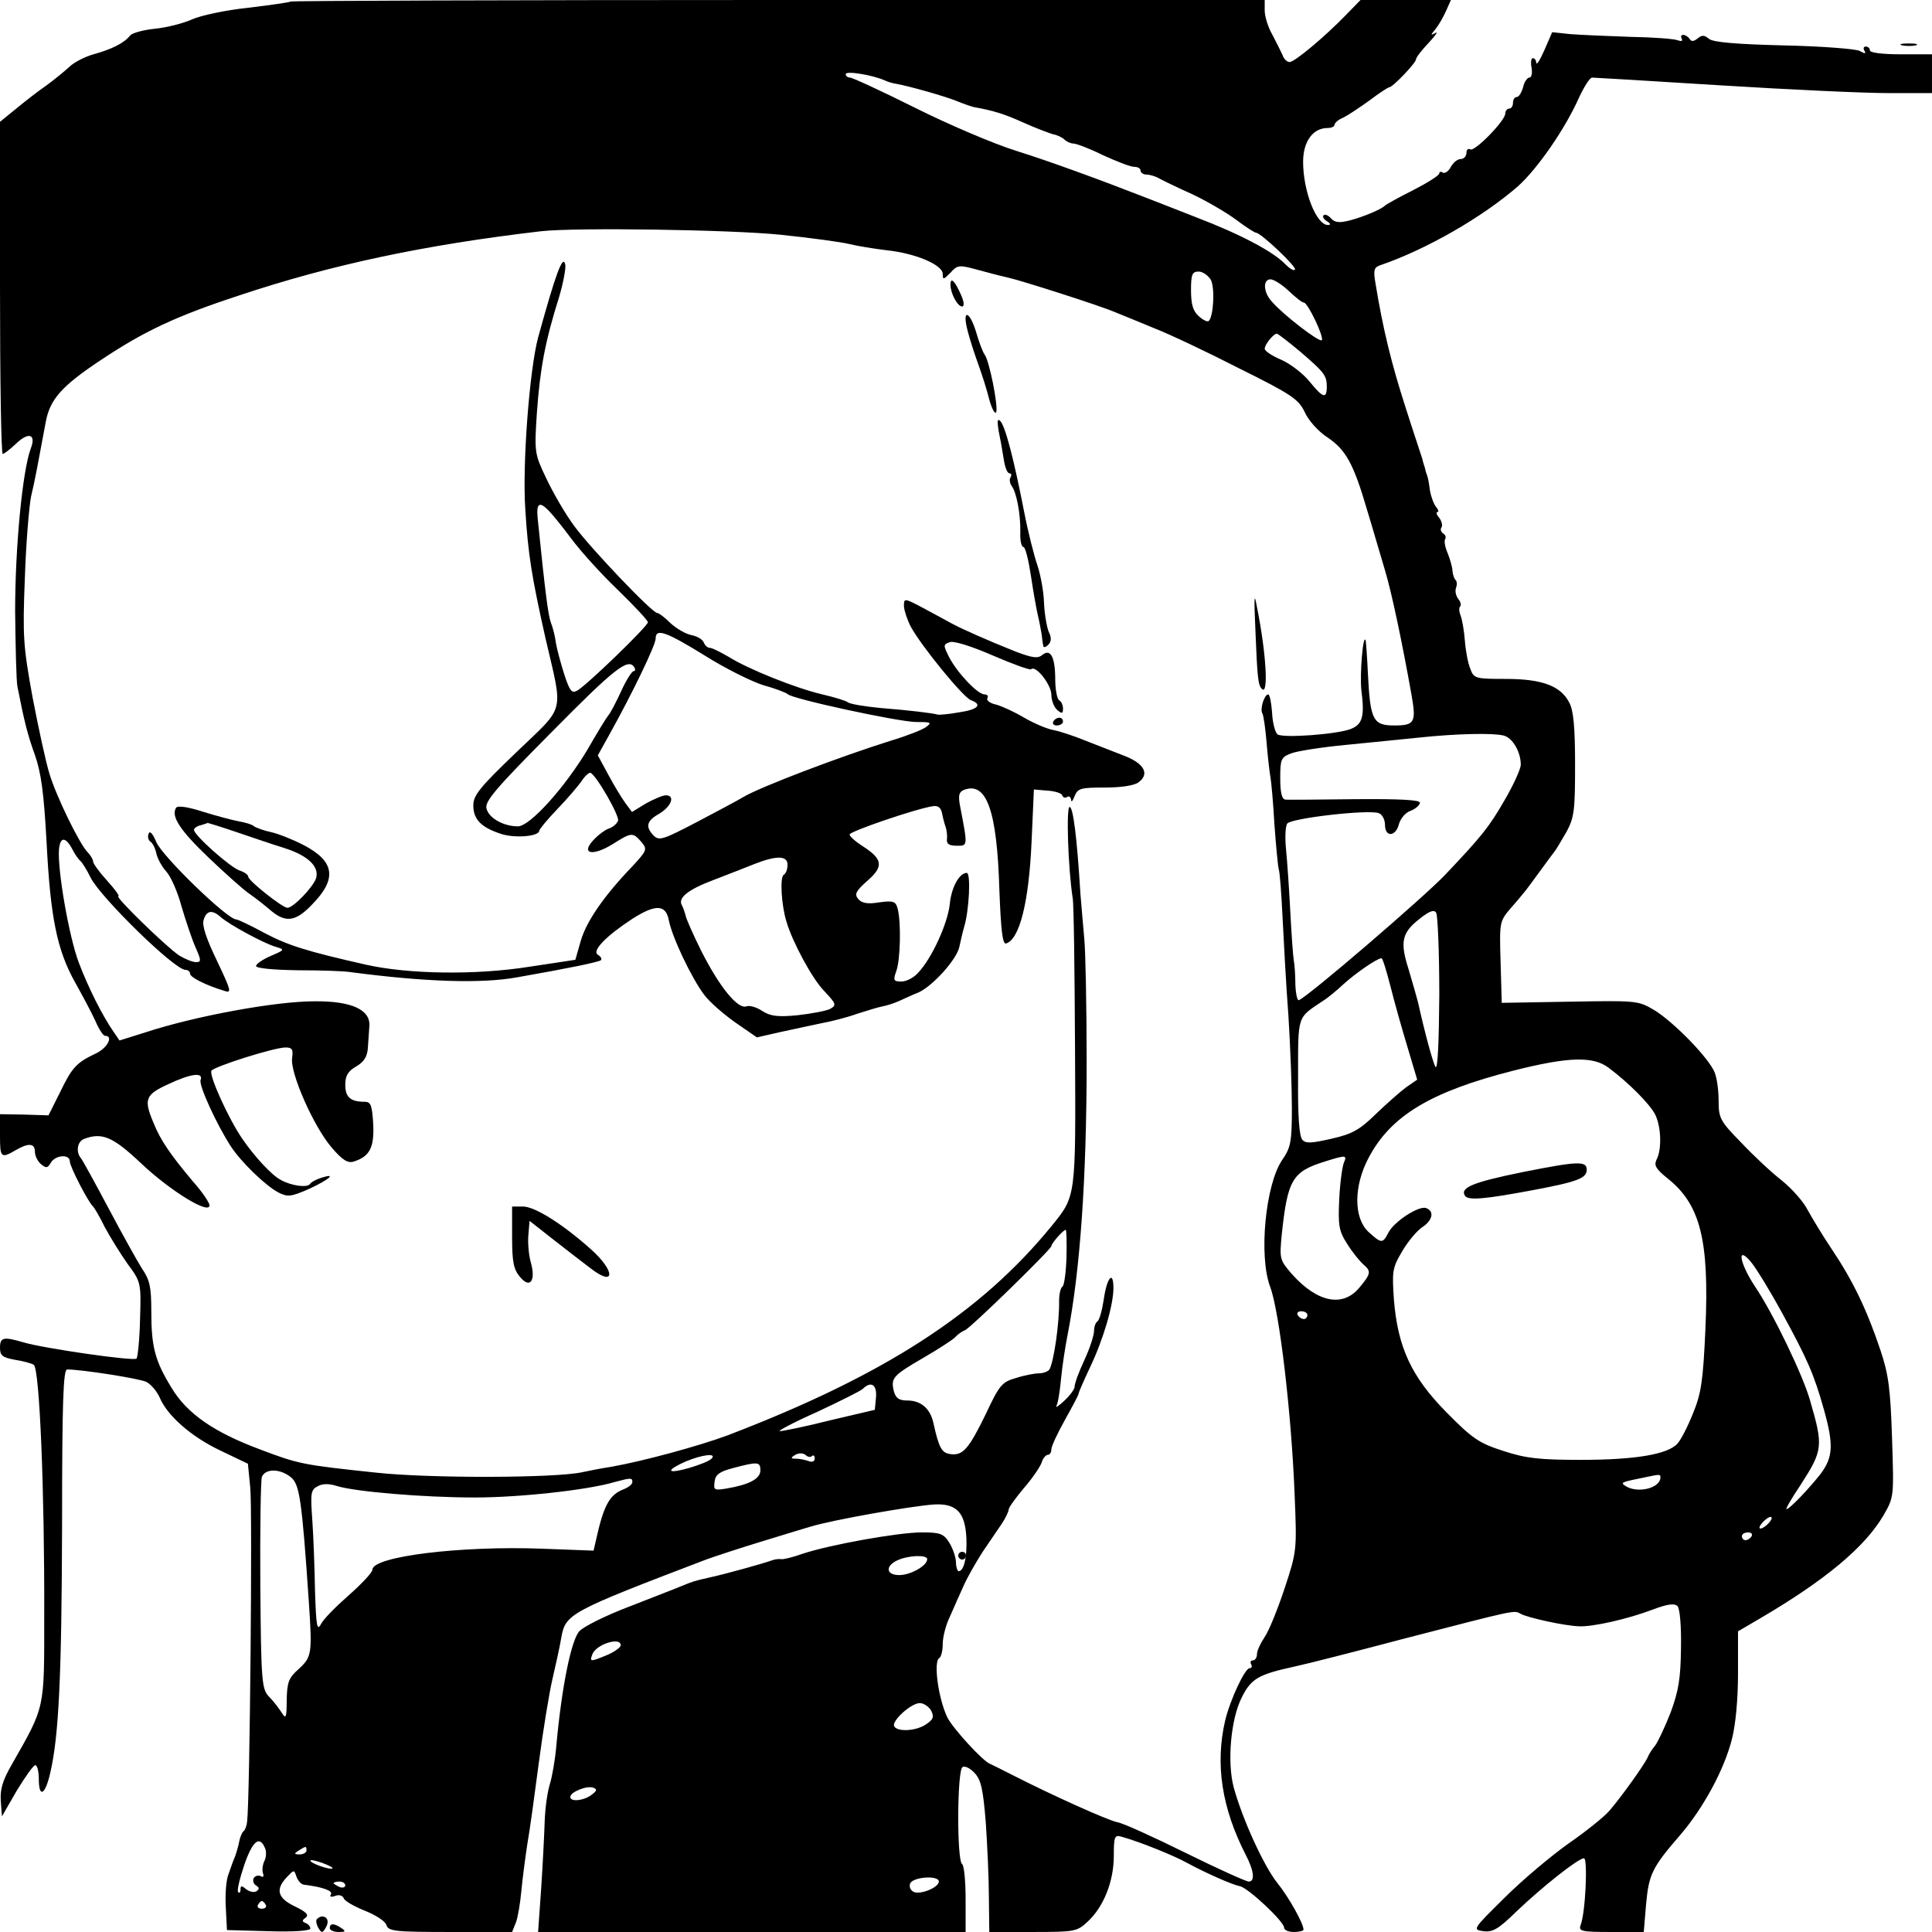 <?xml version="1.0" standalone="no"?>
<!DOCTYPE svg PUBLIC "-//W3C//DTD SVG 20010904//EN"
 "http://www.w3.org/TR/2001/REC-SVG-20010904/DTD/svg10.dtd">
<svg version="1.0" xmlns="http://www.w3.org/2000/svg"
 width="498pt" height="498pt" viewBox="0 0 498 498"
 preserveAspectRatio="xMidYMid meet">

<g transform="translate(0,498) scale(0.1,-0.1)"
fill="#000000" stroke="none">
<path d="M749 4976 c-2 -2 -51 -9 -109 -16 -58 -6 -123 -20 -145 -30 -22 -10
-65 -21 -95 -24 -30 -3 -60 -11 -65 -18 -15 -19 -47 -35 -94 -48 -22 -6 -51
-21 -63 -33 -13 -12 -39 -33 -58 -47 -19 -13 -54 -40 -77 -59 l-43 -35 0 -428
c0 -235 3 -428 7 -428 4 0 19 12 34 26 33 32 53 25 38 -13 -21 -57 -40 -253
-40 -418 1 -93 3 -181 6 -195 17 -87 26 -124 45 -176 16 -46 23 -97 30 -224
10 -196 27 -279 74 -363 19 -34 43 -79 52 -99 9 -21 20 -38 25 -38 22 0 6 -31
-23 -45 -51 -24 -62 -36 -93 -100 l-30 -60 -63 2 -62 1 0 -54 c0 -58 2 -61 40
-39 34 20 50 18 50 -4 0 -10 7 -25 16 -32 13 -11 17 -10 25 4 12 20 49 23 49
3 0 -13 48 -106 60 -116 3 -3 17 -26 30 -53 14 -26 40 -68 59 -95 34 -46 35
-48 32 -142 -1 -52 -6 -98 -9 -102 -8 -7 -238 26 -292 42 -51 15 -60 13 -60
-14 0 -20 6 -25 38 -31 20 -3 43 -9 49 -13 15 -9 28 -324 27 -647 0 -244 3
-231 -84 -384 -23 -40 -30 -63 -28 -93 l3 -40 38 66 c22 36 43 66 48 66 5 0 9
-16 9 -35 0 -50 16 -43 29 13 23 96 30 256 31 645 0 311 3 397 13 397 37 0
185 -23 204 -32 12 -6 27 -24 34 -39 19 -47 81 -102 157 -138 l71 -34 6 -61
c6 -53 -1 -806 -8 -861 -1 -11 -5 -22 -9 -25 -4 -3 -9 -15 -11 -25 -2 -11 -7
-29 -11 -40 -5 -11 -12 -32 -17 -46 -6 -14 -9 -52 -7 -85 l3 -59 108 -3 c63
-2 107 1 107 7 0 5 -6 12 -12 14 -10 4 -10 7 0 14 9 7 1 15 -28 29 -44 21 -51
43 -21 75 19 20 19 20 25 2 4 -11 12 -20 19 -21 49 -6 76 -16 70 -25 -4 -6 0
-8 11 -4 10 4 19 1 22 -6 2 -7 27 -21 54 -32 28 -11 53 -27 56 -37 5 -16 21
-18 165 -18 l159 0 10 25 c5 13 11 50 14 82 3 32 10 85 15 118 6 33 19 128 30
212 11 84 27 181 35 215 8 35 19 83 23 108 11 60 22 66 373 200 25 9 86 29
135 44 50 15 110 34 135 41 55 17 259 53 318 57 57 3 80 -20 83 -87 2 -48 -6
-85 -20 -85 -3 0 -7 11 -7 25 -1 14 -9 36 -18 50 -14 22 -24 25 -70 25 -61 0
-238 -32 -307 -55 -25 -9 -50 -15 -55 -14 -5 1 -16 0 -24 -3 -25 -9 -123 -36
-160 -44 -44 -10 -40 -9 -75 -23 -16 -7 -77 -30 -135 -53 -58 -22 -114 -50
-126 -62 -21 -21 -46 -142 -60 -296 -3 -36 -11 -81 -17 -100 -6 -19 -12 -62
-13 -95 -1 -33 -5 -111 -9 -172 l-8 -113 551 0 551 0 0 85 c0 46 -4 87 -9 90
-14 9 -13 242 1 250 6 4 20 -3 31 -15 17 -18 22 -42 29 -128 4 -59 8 -146 8
-194 l1 -88 113 0 c108 0 113 1 141 27 41 38 67 104 67 169 0 52 2 55 22 49
46 -13 133 -48 167 -67 50 -27 116 -56 136 -60 21 -4 114 -91 114 -107 0 -6
11 -11 25 -11 14 0 25 3 25 6 0 16 -38 84 -68 121 -34 43 -89 162 -112 246
-17 64 -8 175 21 232 24 48 43 59 135 79 33 7 158 39 279 71 298 77 287 75
305 65 18 -10 114 -31 150 -32 35 -2 127 19 190 43 37 14 56 17 64 9 6 -6 10
-51 9 -108 -1 -79 -6 -110 -27 -167 -15 -38 -33 -76 -40 -85 -7 -8 -16 -22
-19 -30 -8 -18 -67 -101 -99 -138 -13 -15 -60 -53 -105 -84 -45 -32 -119 -94
-165 -140 -82 -81 -83 -82 -54 -86 24 -3 39 6 85 51 66 63 159 137 174 137 10
0 4 -141 -9 -173 -5 -15 3 -17 78 -17 l85 0 6 71 c7 77 15 95 88 179 60 70
113 168 133 246 10 38 16 105 16 171 l0 108 58 34 c167 98 269 183 317 265 27
47 27 47 22 199 -4 126 -9 165 -30 227 -34 102 -71 179 -124 258 -25 37 -53
84 -64 104 -10 20 -40 54 -66 75 -27 21 -74 65 -105 98 -54 55 -58 63 -58 107
0 26 -4 58 -10 73 -14 37 -107 132 -157 162 -41 24 -46 24 -217 21 l-175 -3
-3 105 c-3 104 -3 105 27 140 17 19 33 39 38 45 4 5 21 28 37 50 16 22 33 45
37 50 5 6 18 29 31 51 20 37 22 56 22 173 0 96 -4 140 -15 160 -22 43 -70 61
-164 61 -78 0 -82 1 -91 26 -6 14 -12 46 -14 72 -2 26 -7 55 -11 65 -4 10 -5
21 -1 24 3 3 1 12 -5 19 -6 8 -9 20 -6 28 3 8 3 17 -1 21 -4 4 -7 14 -8 23 0
9 -6 30 -12 45 -7 16 -10 32 -7 37 3 5 1 11 -5 15 -6 4 -8 11 -4 16 3 5 0 16
-6 24 -7 8 -9 15 -5 15 4 0 3 6 -3 13 -6 7 -13 26 -16 42 -2 17 -5 32 -6 35
-1 3 -3 10 -5 15 -1 6 -3 13 -5 18 -1 4 -3 10 -4 15 -1 4 -21 63 -43 132 -36
112 -58 200 -78 323 -5 30 -3 38 12 43 120 41 264 124 356 204 50 45 121 147
157 228 13 28 28 52 34 52 6 0 155 -9 331 -20 176 -11 371 -20 433 -20 l112 0
0 50 0 50 -80 0 c-47 0 -80 4 -80 10 0 6 -5 10 -11 10 -5 0 -7 -5 -3 -11 5 -8
1 -8 -13 0 -11 5 -99 12 -197 14 -120 3 -181 8 -191 17 -12 10 -18 10 -29 1
-10 -8 -16 -9 -21 -1 -3 5 -11 10 -16 10 -6 0 -7 -4 -4 -10 3 -6 -1 -7 -10 -4
-9 4 -65 8 -123 9 -59 2 -128 5 -154 7 l-47 5 -20 -46 c-11 -25 -20 -40 -21
-33 0 6 -4 12 -9 12 -4 0 -6 -11 -3 -25 2 -14 0 -25 -6 -25 -5 0 -13 -11 -16
-25 -4 -14 -11 -25 -16 -25 -6 0 -10 -7 -10 -15 0 -8 -4 -15 -10 -15 -5 0 -10
-6 -10 -13 0 -18 -79 -99 -90 -92 -6 3 -10 -1 -10 -9 0 -9 -7 -16 -15 -16 -8
0 -19 -9 -25 -20 -6 -11 -15 -18 -21 -15 -5 4 -9 2 -9 -2 0 -5 -30 -24 -67
-43 -38 -19 -70 -37 -73 -40 -10 -10 -56 -29 -90 -38 -27 -7 -39 -6 -49 5 -7
8 -16 12 -19 8 -4 -3 0 -10 8 -15 10 -6 11 -10 3 -10 -30 0 -64 87 -64 163 0
52 25 87 63 87 10 0 18 4 18 8 0 5 10 14 23 19 12 6 42 26 67 44 25 19 48 34
51 34 9 0 69 63 69 72 0 5 15 24 33 43 17 18 25 30 17 25 -13 -7 -13 -6 1 11
8 10 20 31 27 47 l12 27 -117 0 -116 0 -36 -37 c-56 -58 -134 -123 -147 -123
-6 0 -15 8 -18 18 -4 9 -16 33 -26 52 -11 19 -20 47 -20 63 l0 27 -1253 0
c-690 0 -1256 -2 -1258 -4z m1531 -203 c8 -4 22 -8 30 -9 38 -7 128 -33 155
-44 17 -7 37 -14 45 -16 50 -9 77 -17 128 -40 31 -14 66 -27 76 -30 11 -2 24
-8 30 -14 5 -5 16 -10 23 -10 7 0 42 -13 76 -30 35 -16 71 -30 80 -30 10 0 17
-4 17 -10 0 -5 7 -10 15 -10 8 0 23 -4 33 -10 9 -5 48 -24 86 -41 38 -18 89
-48 113 -66 24 -18 47 -33 51 -33 13 -1 106 -89 100 -95 -3 -4 -14 3 -24 13
-31 33 -116 78 -231 122 -59 23 -117 46 -128 50 -123 48 -249 94 -335 121 -58
18 -175 68 -261 111 -86 43 -162 78 -168 78 -6 0 -11 4 -11 9 0 9 68 -2 100
-16z m-269 -398 c78 -8 158 -19 178 -24 20 -5 63 -12 96 -16 76 -8 145 -38
145 -61 0 -16 2 -15 20 3 18 20 21 21 72 7 29 -8 64 -17 78 -20 32 -7 236 -72
275 -89 17 -7 62 -25 100 -41 39 -15 138 -62 220 -104 135 -67 152 -79 168
-112 9 -21 35 -50 58 -65 48 -32 68 -68 103 -188 15 -49 35 -119 46 -155 18
-60 45 -190 68 -319 13 -73 9 -81 -44 -81 -55 0 -62 14 -68 133 -2 45 -5 84
-6 87 -7 15 -15 -88 -11 -128 9 -69 3 -89 -27 -101 -36 -14 -174 -24 -189 -14
-6 5 -13 30 -14 56 -2 26 -6 47 -10 47 -10 0 -22 -38 -15 -49 3 -5 8 -40 11
-77 3 -38 8 -78 10 -89 2 -11 7 -65 10 -120 4 -55 9 -107 11 -115 3 -8 7 -64
10 -125 3 -60 9 -174 15 -252 5 -78 9 -186 9 -239 0 -88 -3 -102 -25 -134 -43
-63 -61 -247 -31 -327 24 -63 55 -328 63 -534 6 -145 6 -147 -26 -244 -18 -54
-41 -111 -52 -126 -10 -15 -19 -34 -19 -43 0 -9 -5 -16 -11 -16 -5 0 -7 -4 -4
-10 3 -5 2 -10 -4 -10 -12 0 -50 -81 -63 -135 -26 -112 -9 -225 53 -346 22
-42 24 -69 8 -69 -7 0 -80 33 -163 74 -83 41 -162 77 -176 79 -25 5 -169 70
-267 120 -29 15 -56 28 -60 30 -18 5 -100 95 -112 122 -23 50 -35 142 -20 151
5 3 9 19 9 36 0 18 8 50 19 72 10 23 26 59 36 81 10 22 32 60 48 85 17 25 39
57 49 72 10 15 18 32 18 37 0 5 18 30 39 55 22 25 42 55 46 66 3 11 11 20 16
20 5 0 9 6 9 14 0 8 16 42 35 76 19 34 35 64 35 67 0 3 13 33 29 67 35 73 61
162 61 206 0 47 -17 27 -25 -30 -4 -27 -11 -52 -16 -56 -5 -3 -9 -14 -9 -25 0
-11 -11 -45 -25 -75 -14 -30 -25 -60 -25 -68 0 -7 -12 -23 -27 -37 -14 -13
-23 -19 -20 -13 4 6 9 38 12 70 3 32 11 84 17 114 32 163 49 402 49 704 0 142
-3 284 -6 315 -3 31 -7 83 -10 116 -9 149 -19 225 -28 225 -9 0 -4 -157 8
-235 3 -16 5 -190 6 -385 2 -390 3 -382 -61 -461 -183 -224 -432 -385 -835
-539 -73 -27 -215 -66 -300 -81 -27 -4 -61 -11 -75 -14 -69 -15 -392 -16 -530
-1 -189 20 -200 22 -300 60 -118 44 -188 92 -228 159 -43 70 -52 106 -52 197
0 63 -4 81 -24 110 -12 19 -51 89 -86 155 -35 66 -67 124 -71 129 -14 16 -10
43 7 50 47 18 75 6 148 -63 74 -70 176 -133 176 -108 0 7 -19 35 -43 62 -57
68 -83 105 -101 150 -26 61 -22 73 37 100 59 28 92 32 84 11 -5 -13 40 -112
78 -171 27 -41 90 -102 123 -119 24 -12 32 -11 80 10 53 25 70 41 30 28 -13
-4 -26 -11 -29 -16 -7 -10 -48 -5 -76 11 -23 12 -68 61 -98 105 -36 52 -87
165 -80 176 7 11 162 60 191 60 17 0 20 -5 17 -27 -6 -38 56 -178 102 -231 28
-33 42 -41 57 -36 41 13 53 36 50 97 -3 48 -6 57 -22 57 -37 0 -50 12 -50 44
0 23 7 35 28 47 19 11 28 24 30 45 1 16 3 42 4 58 4 43 -45 66 -142 65 -100 0
-307 -38 -435 -80 l-67 -21 -15 22 c-28 40 -65 113 -90 179 -25 66 -55 238
-51 291 3 34 17 34 35 0 6 -12 15 -25 20 -29 4 -3 17 -23 27 -44 27 -52 216
-237 244 -237 6 0 12 -4 12 -10 0 -9 39 -29 88 -44 20 -7 18 0 -19 78 -27 56
-39 91 -34 105 7 24 22 27 44 7 23 -20 110 -67 140 -76 26 -8 26 -8 -11 -24
-21 -9 -38 -21 -38 -26 0 -6 44 -10 108 -11 59 0 121 -2 137 -5 191 -25 336
-30 429 -13 131 23 209 39 215 44 3 4 -1 10 -8 14 -16 10 21 48 88 92 61 39
87 38 95 -3 8 -43 59 -150 91 -192 14 -19 51 -51 81 -72 l55 -38 57 13 c31 7
80 17 107 23 28 5 70 16 95 25 25 8 54 17 65 19 11 2 30 8 43 14 12 5 34 16
50 22 37 17 99 86 105 118 3 14 8 36 12 50 13 41 18 140 7 140 -19 0 -40 -37
-44 -82 -6 -50 -46 -138 -81 -175 -11 -13 -31 -23 -43 -23 -21 0 -22 3 -14 26
11 28 13 126 4 161 -5 20 -11 22 -48 17 -30 -5 -45 -2 -54 9 -10 12 -6 20 23
46 43 37 41 56 -10 89 -19 12 -35 26 -35 31 0 8 173 67 215 73 13 2 20 -4 23
-17 2 -11 6 -27 9 -35 3 -8 5 -23 4 -32 -2 -13 5 -18 25 -18 29 0 29 -3 8 106
-4 24 -2 33 11 38 58 22 85 -53 91 -258 4 -102 8 -140 17 -138 35 10 59 106
66 262 l6 135 35 -3 c19 -1 37 -7 38 -12 2 -6 8 -8 13 -4 5 3 9 -1 10 -8 0 -7
4 -3 9 10 8 20 16 22 78 22 41 0 75 5 86 13 31 22 15 50 -39 70 -28 11 -72 28
-100 39 -27 11 -63 23 -79 26 -17 3 -50 17 -76 32 -25 15 -58 30 -73 34 -15 3
-25 11 -22 16 3 6 0 10 -7 10 -18 0 -71 56 -92 97 -15 30 -15 32 3 38 11 3 56
-11 111 -35 51 -22 95 -38 98 -35 12 11 52 -40 52 -66 0 -14 7 -32 15 -39 12
-10 15 -10 15 3 0 9 -4 19 -10 22 -5 3 -10 27 -10 53 0 58 -12 81 -33 64 -12
-10 -25 -8 -68 8 -73 29 -140 59 -164 72 -11 6 -44 24 -72 39 -53 28 -53 28
-53 6 1 -12 9 -36 18 -53 28 -51 136 -183 155 -189 30 -11 18 -24 -30 -31 -27
-5 -52 -7 -56 -6 -14 4 -72 11 -147 17 -41 4 -79 10 -85 15 -5 4 -35 13 -65
20 -69 16 -193 66 -242 97 -21 12 -42 23 -48 23 -6 0 -13 6 -16 14 -3 8 -17
16 -32 19 -15 3 -39 17 -54 31 -15 15 -30 26 -34 26 -13 0 -171 166 -213 223
-24 32 -56 88 -73 124 -30 63 -31 66 -24 171 8 111 21 182 57 296 11 37 18 75
16 84 -6 27 -24 -21 -70 -188 -22 -82 -41 -326 -33 -443 7 -116 17 -176 52
-332 46 -199 53 -171 -75 -294 -94 -90 -111 -111 -111 -137 0 -36 20 -57 73
-74 36 -11 97 -6 97 9 0 3 21 29 48 57 26 27 54 60 62 72 8 12 18 21 22 20 15
-6 76 -112 71 -124 -3 -7 -13 -16 -22 -19 -10 -3 -28 -16 -41 -30 -34 -36 -3
-43 49 -11 49 31 52 31 74 6 16 -19 15 -22 -23 -63 -73 -76 -118 -141 -133
-192 l-14 -49 -119 -18 c-139 -22 -311 -19 -419 5 -155 35 -203 50 -265 83
-35 19 -67 34 -71 34 -23 0 -189 161 -206 199 -9 22 -17 31 -20 22 -3 -7 -1
-16 4 -20 6 -3 13 -17 16 -31 3 -14 15 -35 26 -47 11 -12 29 -52 39 -90 11
-37 27 -85 36 -105 15 -34 15 -38 1 -38 -9 0 -28 8 -43 17 -31 20 -168 153
-157 153 4 0 -9 18 -29 40 -20 22 -36 44 -36 49 0 5 -6 16 -14 24 -21 21 -82
146 -99 204 -9 29 -28 117 -43 195 -24 132 -26 156 -20 308 3 91 11 185 16
210 10 42 17 80 38 193 11 58 41 92 142 159 111 74 193 113 358 167 237 79
477 130 777 165 90 10 488 4 616 -9z m1110 -116 c11 -21 7 -94 -5 -106 -3 -4
-15 2 -26 12 -15 13 -20 31 -20 67 0 41 3 48 20 48 10 0 24 -10 31 -21z m201
-29 c17 -16 34 -30 39 -30 10 0 53 -90 46 -97 -6 -6 -99 65 -129 100 -22 24
-23 57 -3 57 8 0 29 -13 47 -30z m29 -156 c63 -54 69 -62 69 -91 0 -32 -10
-29 -44 13 -16 20 -48 45 -72 56 -24 10 -44 23 -44 29 0 11 22 38 31 39 3 0
30 -21 60 -46z m-1936 -411 c9 -9 35 -41 58 -72 23 -31 76 -90 119 -131 43
-42 78 -79 78 -84 0 -10 -157 -162 -182 -176 -14 -8 -19 -2 -33 40 -9 28 -19
65 -22 82 -2 17 -8 41 -13 53 -7 20 -14 71 -34 268 -4 40 4 46 29 20z m402
-373 c54 -34 123 -68 153 -77 30 -8 57 -19 60 -22 9 -12 283 -71 330 -72 40 0
43 -1 27 -13 -9 -7 -50 -23 -90 -35 -131 -41 -339 -120 -382 -146 -11 -7 -64
-35 -117 -63 -88 -46 -99 -50 -113 -36 -22 23 -19 38 15 57 31 19 41 47 16 47
-8 0 -31 -10 -51 -21 l-36 -22 -17 23 c-9 12 -29 45 -44 73 l-27 50 30 54 c59
106 119 230 119 247 0 27 25 19 127 -44z m-182 -30 c3 -5 3 -10 -2 -10 -4 0
-19 -23 -32 -52 -13 -28 -28 -57 -33 -62 -5 -6 -29 -45 -53 -87 -59 -99 -149
-199 -180 -199 -37 0 -75 21 -81 46 -5 18 24 52 168 197 162 164 197 192 213
167z m2241 -176 c23 -6 44 -42 44 -75 0 -11 -19 -53 -42 -92 -39 -68 -59 -93
-153 -192 -53 -56 -354 -315 -377 -323 -4 -2 -8 16 -9 40 0 24 -2 52 -4 62 -2
11 -6 67 -9 125 -3 58 -8 131 -11 161 -3 30 -2 60 3 67 9 14 210 37 236 27 9
-3 16 -17 16 -30 0 -33 28 -31 36 2 4 14 17 30 30 34 13 5 24 15 24 21 0 7
-50 10 -167 9 -93 -1 -174 -2 -180 -1 -9 1 -13 19 -13 55 0 49 2 54 28 64 15
6 79 16 142 22 63 6 149 15 190 19 94 10 189 12 216 5z m-1846 -333 c0 -11 -4
-23 -10 -26 -10 -6 -6 -78 7 -120 15 -52 66 -147 97 -179 32 -34 33 -37 15
-47 -11 -5 -48 -12 -84 -16 -51 -5 -70 -2 -90 11 -15 10 -33 15 -41 12 -22 -8
-68 48 -115 140 -22 44 -41 87 -42 95 -2 8 -6 19 -9 25 -12 19 15 41 82 66 36
14 83 32 105 41 56 22 85 22 85 -2z m1680 -336 c-1 -123 -4 -194 -10 -185 -7
13 -27 86 -45 167 -3 12 -14 50 -24 84 -23 72 -18 95 30 132 24 19 36 23 41
14 4 -7 8 -102 8 -212z m-126 23 c10 -40 30 -111 44 -157 l25 -84 -29 -20
c-16 -12 -51 -43 -78 -69 -41 -40 -60 -51 -113 -63 -52 -12 -67 -13 -76 -3 -8
9 -12 60 -11 162 0 162 -3 151 64 196 13 8 37 28 54 44 31 28 86 66 97 66 3 0
13 -33 23 -72z m562 -210 c51 -38 105 -92 120 -120 16 -31 18 -91 4 -117 -7
-15 -2 -24 29 -49 84 -67 107 -159 97 -386 -6 -136 -11 -168 -32 -219 -13 -33
-31 -68 -40 -78 -25 -28 -110 -42 -249 -42 -108 0 -142 4 -200 23 -62 20 -79
31 -146 99 -91 92 -126 168 -136 291 -5 73 -4 82 21 124 15 26 38 53 51 62 28
18 33 42 11 50 -18 7 -82 -34 -97 -63 -15 -29 -18 -29 -52 2 -38 36 -38 118 1
191 57 108 160 170 372 224 142 36 206 38 246 8z m-682 -245 c-4 -10 -10 -52
-12 -95 -3 -67 -1 -81 21 -115 13 -21 32 -44 41 -52 21 -18 20 -24 -10 -60
-43 -52 -109 -38 -174 35 -32 37 -32 39 -26 103 15 140 27 161 111 187 54 17
58 17 49 -3z m-715 -243 c-1 -39 -6 -73 -10 -76 -5 -3 -9 -19 -9 -37 1 -58
-14 -159 -25 -177 -3 -5 -16 -10 -27 -10 -11 0 -38 -5 -59 -12 -36 -10 -43
-18 -78 -93 -44 -90 -59 -108 -92 -103 -22 3 -29 17 -43 80 -8 37 -32 58 -67
58 -22 0 -30 6 -35 24 -8 34 -3 40 76 86 38 22 75 46 82 53 7 8 19 16 25 18
13 4 223 209 223 217 0 7 31 42 37 42 2 0 3 -32 2 -70z m1845 -145 c65 -119
82 -158 107 -247 26 -92 24 -124 -8 -167 -29 -37 -80 -91 -88 -91 -3 0 13 28
36 62 58 90 59 100 25 217 -18 65 -96 227 -143 296 -40 61 -47 108 -8 60 13
-16 49 -75 79 -130z m-1224 -5 c0 -5 -4 -10 -9 -10 -6 0 -13 5 -16 10 -3 6 1
10 9 10 9 0 16 -4 16 -10z m-1112 -212 l-3 -32 -115 -27 c-63 -16 -122 -28
-130 -28 -8 -1 34 22 95 49 60 28 114 55 119 60 21 21 37 11 34 -22z m-165
-151 c4 3 7 1 7 -6 0 -8 -6 -11 -16 -7 -9 3 -23 6 -32 6 -14 0 -15 2 -2 10 9
5 19 5 26 0 6 -6 14 -7 17 -3z m-259 -7 c-13 -13 -104 -40 -104 -30 0 4 17 14
38 23 43 18 81 22 66 7z m126 -30 c0 -22 -29 -37 -88 -47 -31 -5 -33 -4 -30
18 2 18 13 26 48 35 64 17 70 16 70 -6z m-1210 -18 c22 -18 28 -55 46 -320 9
-134 8 -143 -26 -174 -26 -23 -30 -34 -31 -80 0 -45 -2 -50 -12 -34 -7 11 -21
30 -33 42 -19 20 -21 34 -23 285 -1 145 1 272 4 282 9 22 47 22 75 -1z m3530
0 c0 -28 -58 -42 -89 -23 -15 10 -15 10 54 24 33 7 35 7 35 -1z m-2650 -12 c0
-6 -10 -14 -23 -19 -36 -14 -51 -41 -71 -132 l-6 -26 -132 5 c-211 8 -438 -20
-438 -54 0 -7 -27 -36 -61 -66 -33 -29 -66 -62 -72 -75 -10 -18 -12 -3 -15 85
-1 59 -4 142 -7 184 -5 69 -4 78 14 87 12 7 29 7 48 1 46 -15 225 -30 357 -30
114 0 291 19 361 40 41 11 45 11 45 0z m2930 -105 c-7 -8 -17 -15 -22 -15 -11
0 14 29 26 30 5 0 3 -7 -4 -15z m-45 -35 c-3 -5 -10 -10 -16 -10 -5 0 -9 5 -9
10 0 6 7 10 16 10 8 0 12 -4 9 -10z m-2125 -59 c0 -17 -43 -41 -72 -41 -34 0
-37 23 -5 38 28 13 77 15 77 3z m-790 -222 c0 -5 -16 -17 -35 -25 -43 -18 -46
-18 -38 2 9 25 73 46 73 23z m800 -168 c8 -16 6 -23 -12 -35 -25 -18 -74 -21
-83 -6 -8 13 43 60 66 60 10 0 23 -9 29 -19z m-876 -218 c-20 -15 -54 -18 -54
-5 0 13 43 30 59 24 11 -4 10 -8 -5 -19z m-840 -139 c3 -9 2 -23 -3 -32 -4 -9
-6 -23 -3 -31 3 -8 0 -11 -6 -7 -6 3 -14 1 -18 -5 -3 -6 -1 -15 6 -19 9 -6 9
-9 1 -15 -7 -4 -18 -1 -26 5 -12 10 -15 10 -15 0 0 -8 -3 -11 -6 -7 -4 3 4 35
16 71 22 63 40 76 54 40z m106 -4 c0 -5 -8 -10 -17 -10 -15 0 -16 2 -3 10 19
12 20 12 20 0z m67 -46 c-5 -5 -57 13 -57 20 0 3 14 0 31 -6 16 -6 28 -12 26
-14z m1563 -34 c0 -15 -46 -34 -64 -27 -9 4 -13 13 -10 22 7 17 74 22 74 5z
m-1530 -10 c0 -5 -7 -7 -15 -4 -8 4 -15 8 -15 10 0 2 7 4 15 4 8 0 15 -4 15
-10z m-205 -50 c3 -5 -1 -10 -10 -10 -9 0 -13 5 -10 10 3 6 8 10 10 10 2 0 7
-4 10 -10z"/>
<path d="M2450 4246 c0 -22 18 -56 30 -56 6 0 5 12 -2 28 -16 37 -28 50 -28
28z"/>
<path d="M2494 4128 c6 -24 19 -63 28 -88 9 -25 22 -65 28 -90 7 -25 15 -39
18 -32 5 17 -18 133 -30 148 -5 7 -14 31 -21 55 -17 58 -38 65 -23 7z"/>
<path d="M2574 3870 c4 -19 10 -52 13 -72 3 -21 9 -38 15 -38 5 0 6 -5 3 -10
-4 -6 -2 -16 3 -23 12 -16 23 -72 22 -119 -1 -21 3 -38 8 -38 5 0 13 -33 19
-72 6 -40 14 -86 18 -103 4 -16 8 -39 10 -50 1 -11 3 -24 4 -29 0 -6 6 -5 13
2 8 8 9 18 1 34 -5 13 -11 47 -12 76 -1 29 -9 71 -17 95 -8 23 -24 85 -34 137
-27 138 -49 223 -62 235 -7 7 -8 0 -4 -25z"/>
<path d="M3236 3355 c5 -124 7 -142 17 -151 17 -17 11 92 -13 211 -7 40 -8 29
-4 -60z"/>
<path d="M2715 3120 c-3 -5 1 -10 9 -10 9 0 16 5 16 10 0 6 -4 10 -9 10 -6 0
-13 -4 -16 -10z"/>
<path d="M454 2898 c-14 -22 10 -58 83 -128 43 -41 91 -84 106 -94 16 -11 40
-30 55 -43 38 -32 64 -29 106 15 66 67 59 112 -22 154 -27 14 -65 29 -83 33
-19 4 -38 11 -44 15 -5 5 -23 10 -40 13 -16 3 -58 14 -93 25 -37 12 -64 16
-68 10z m156 -63 c41 -14 97 -33 123 -41 60 -19 90 -47 82 -77 -7 -23 -59 -77
-74 -77 -13 0 -101 70 -101 80 0 5 -10 12 -22 16 -23 7 -118 91 -118 105 0 4
8 10 18 12 9 3 17 5 17 6 1 0 34 -10 75 -24z"/>
<path d="M1320 1791 c0 -64 4 -83 20 -102 26 -32 42 -11 28 38 -5 18 -8 50 -6
70 l3 36 65 -51 c36 -28 77 -60 92 -71 64 -50 65 -8 1 49 -74 66 -145 110
-175 110 l-28 0 0 -79z"/>
<path d="M3926 1959 c-128 -26 -163 -40 -150 -61 8 -13 51 -9 174 14 117 22
140 31 140 53 0 23 -23 22 -164 -6z"/>
<path d="M4903 4863 c9 -2 25 -2 35 0 9 3 1 5 -18 5 -19 0 -27 -2 -17 -5z"/>
<path d="M2470 970 c0 -5 5 -10 10 -10 6 0 10 5 10 10 0 6 -4 10 -10 10 -5 0
-10 -4 -10 -10z"/>
<path d="M816 32 c-2 -4 0 -14 5 -22 8 -13 10 -13 18 0 10 15 6 30 -9 30 -5 0
-11 -4 -14 -8z"/>
<path d="M850 10 c0 -5 10 -10 23 -10 18 0 19 2 7 10 -19 13 -30 13 -30 0z"/>
</g>
</svg>
